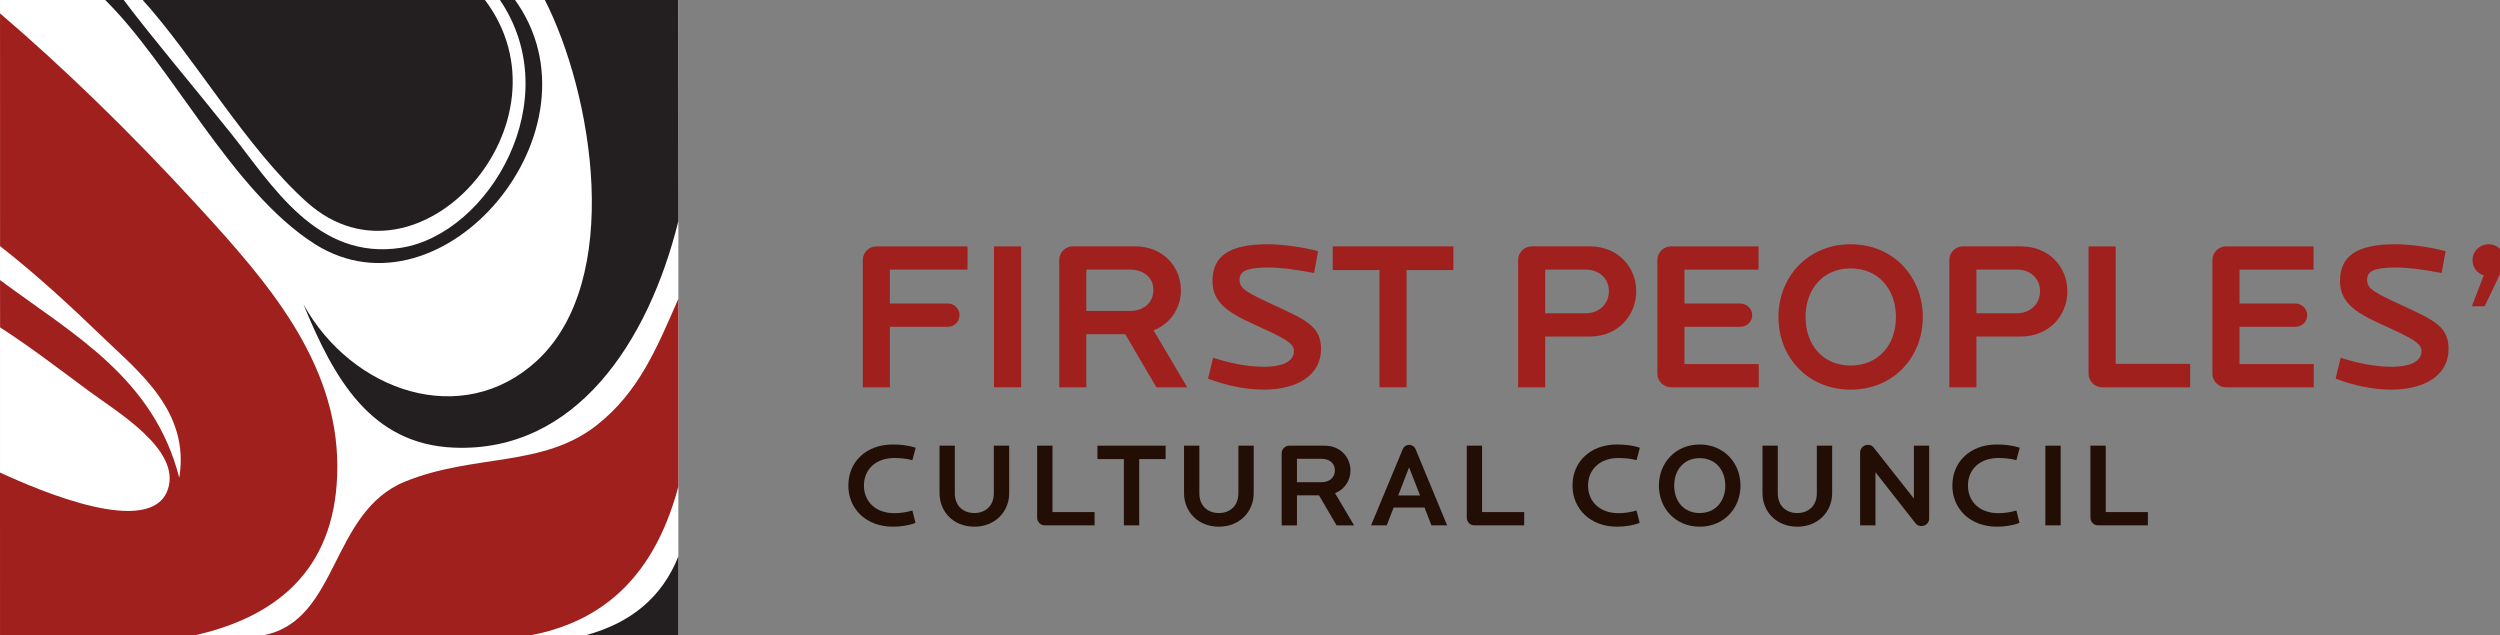 <?xml version="1.0" encoding="UTF-8" standalone="no"?>
<svg
   xmlns:dc="http://purl.org/dc/elements/1.1/"
   xmlns:cc="http://creativecommons.org/ns#"
   xmlns:rdf="http://www.w3.org/1999/02/22-rdf-syntax-ns#"
   xmlns:svg="http://www.w3.org/2000/svg"
   xmlns="http://www.w3.org/2000/svg"
   viewBox="0 0 4502.188 1143.75"
   height="1143.75"
   width="4502.188"
   xml:space="preserve"
   version="1.1"
   id="svg2"><rect x="0" y="0" width="4502.188" height="1143.75" fill="#808080" stroke="none"/><defs
     id="defs6" /><g
     transform="matrix(1.25,0,0,-1.25,0,1143.75)"
     id="g10"><g
       transform="scale(0.246,0.246)"
       id="g12"><path
         id="path14"
         style="fill:#a0201e;fill-opacity:1;fill-rule:nonzero;stroke:none"
         d="m 5211.55,2140.41 0,-198.41 339.59,0 c 37.35,0 68.26,-30.93 68.26,-68.16 0,-38.5 -30.91,-68.21 -68.26,-68.21 l -339.59,0 0,-354.4 -158.55,0 0,746.08 c 0,43.4 35.97,79.35 79.3,79.35 l 534.18,0 0,-136.25 -454.93,0" /><path
         id="path16"
         style="fill:#a0201e;fill-opacity:1;fill-rule:nonzero;stroke:none"
         d="m 5821.53,1451.23 158.59,0 0,825.305 -158.59,0 0,-825.305 z" /><path
         id="path18"
         style="fill:#a0201e;fill-opacity:1;fill-rule:nonzero;stroke:none"
         d="m 6619.75,2140.41 -257.73,0 0,-241.81 257.73,0 c 71.96,0 135.13,43.4 135.13,122.75 0,77.95 -63.17,119.06 -135.13,119.06 m 152.56,-689.18 -182.29,311.12 -228,0 0,-311.12 -158.55,0 0,746.08 c 0,43.4 35.88,79.35 79.34,79.35 l 366.71,0 c 157.33,0 266.48,-115.18 266.48,-257.86 0,-105.32 -63.17,-195.67 -159.9,-234.24 l 197,-333.33 -180.79,0" /><path
         id="path20"
         style="fill:#a0201e;fill-opacity:1;fill-rule:nonzero;stroke:none"
         d="m 7400.9,1437.61 c -109.15,0 -221.88,24.82 -325.99,64.4 l 29.73,122.69 c 91.68,-30.99 202.01,-53.26 298.7,-53.26 116.52,0 174.76,35.95 174.76,91.64 0,49.63 -64.39,79.35 -235.53,157.43 -162.29,73.06 -241.63,133.9 -241.63,252.83 0,148.72 100.35,215.79 324.72,215.79 90.41,0 220.41,-19.85 293.8,-40.98 l -23.82,-127.65 c -92.69,18.58 -190.6,32.26 -267.54,32.26 -127.64,0 -168.61,-21.13 -168.61,-71.85 0,-53.32 40.97,-74.45 218.18,-156.1 178.34,-82.02 259.03,-121.61 259.03,-249.26 0,-153.68 -139.9,-237.94 -335.8,-237.94" /><path
         id="path22"
         style="fill:#a0201e;fill-opacity:1;fill-rule:nonzero;stroke:none"
         d="m 8237.56,2137.8 0,-686.57 -158.59,0 0,686.57 -274.02,0 0,138.86 706.71,0 0,-138.86 -274.1,0" /><path
         id="path24"
         style="fill:#a0201e;fill-opacity:1;fill-rule:nonzero;stroke:none"
         d="m 9288.73,2140.41 -239.15,0 0,-255.37 239.15,0 c 71.85,0 133.79,50.78 133.79,128.8 0,79.36 -61.94,126.57 -133.79,126.57 m 22.28,-391.8 -261.43,0 0,-297.38 -158.59,0 0,746.08 c 0,43.4 35.88,79.35 79.17,79.35 l 340.85,0 c 163.69,0 271.53,-120.21 271.53,-262.82 0,-142.48 -107.84,-265.23 -271.53,-265.23" /><path
         id="path26"
         style="fill:#a0201e;fill-opacity:1;fill-rule:nonzero;stroke:none"
         d="m 9785.97,1451.23 c -43.61,0 -79.45,35.95 -79.45,79.29 l 0,666.79 c 0,43.46 35.84,79.23 79.45,79.23 l 512.93,0 0,-136.25 -433.79,0 0,-198.23 327.29,0 c 38.5,0 69.4,-30.99 69.4,-68.22 0,-38.5 -30.9,-68.09 -69.4,-68.09 l -327.29,0 0,-218.21 435.09,0 0,-136.31 -514.23,0" /><path
         id="path28"
         style="fill:#a0201e;fill-opacity:1;fill-rule:nonzero;stroke:none"
         d="m 10838.4,2147.67 c -161.1,0 -264.1,-120.08 -264.1,-285.03 0,-164.75 103,-283.69 264.1,-283.69 161.1,0 265.2,118.94 265.2,283.69 0,164.95 -104.1,285.03 -265.2,285.03 m 0,-710.06 c -249.3,0 -422.9,188.3 -422.9,425.03 0,236.73 173.6,426.31 422.9,426.31 249.1,0 422.5,-189.58 422.5,-426.31 0,-236.73 -173.4,-425.03 -422.5,-425.03" /><path
         id="path30"
         style="fill:#a0201e;fill-opacity:1;fill-rule:nonzero;stroke:none"
         d="m 11813.9,2140.41 -239,0 0,-255.37 239,0 c 72,0 133.7,50.78 133.7,128.8 0,79.36 -61.7,126.57 -133.7,126.57 m 22.3,-391.8 -261.3,0 0,-297.38 -158.7,0 0,746.08 c 0,43.4 35.8,79.35 79.3,79.35 l 340.7,0 c 163.6,0 271.4,-120.21 271.4,-262.82 0,-142.48 -107.8,-265.23 -271.4,-265.23" /><path
         id="path32"
         style="fill:#a0201e;fill-opacity:1;fill-rule:nonzero;stroke:none"
         d="m 12309.8,1451.23 c -42.1,0 -78.2,35.95 -78.2,79.29 l 0,746.02 158.8,0 0,-687.92 436.2,0 0,-137.39 -516.8,0" /><path
         id="path34"
         style="fill:#a0201e;fill-opacity:1;fill-rule:nonzero;stroke:none"
         d="m 13036.4,1451.23 c -43.5,0 -79.4,35.95 -79.4,79.29 l 0,666.79 c 0,43.46 35.9,79.23 79.4,79.23 l 512.9,0 0,-136.25 -433.6,0 0,-198.23 327,0 c 38.5,0 69.5,-30.99 69.5,-68.22 0,-38.5 -31,-68.09 -69.5,-68.09 l -327,0 0,-218.21 435,0 0,-136.31 -514.3,0" /><path
         id="path36"
         style="fill:#a0201e;fill-opacity:1;fill-rule:nonzero;stroke:none"
         d="m 14004.3,1437.61 c -108.9,0 -221.7,24.82 -325.8,64.4 l 29.7,122.69 c 91.6,-30.99 202,-53.26 298.6,-53.26 116.5,0 174.8,35.95 174.8,91.64 0,49.63 -64.5,79.35 -235.4,157.43 -162.5,73.06 -241.8,133.9 -241.8,252.83 0,148.72 100.4,215.79 324.8,215.79 90.6,0 220.8,-19.85 293.7,-40.98 l -23.5,-127.65 c -92.9,18.58 -190.8,32.26 -267.7,32.26 -127.7,0 -168.6,-21.13 -168.6,-71.85 0,-53.32 40.9,-74.45 218.1,-156.1 178.5,-82.02 258.9,-121.61 258.9,-249.26 0,-153.68 -139.9,-237.94 -335.8,-237.94" /><path
         id="path38"
         style="fill:#a0201e;fill-opacity:1;fill-rule:nonzero;stroke:none"
         d="m 14661.4,2157.66 c -43.4,-94.18 -110.2,-231.7 -110.2,-231.7 l -74.6,0 69.5,180.98 c -38.6,11.13 -65.7,47.03 -65.7,89.16 0,52.05 42.2,92.85 94.3,92.85 52,0 94.3,-40.8 94.3,-92.85 0,-12.41 -1.4,-26.03 -7.6,-38.44" /><path
         id="path40"
         style="fill:#220e04;fill-opacity:1;fill-rule:nonzero;stroke:none"
         d="m 5343.31,1024.61 c -30.18,8.46 -69.48,12.6 -105.08,12.6 -112.32,0 -178.63,-69.362 -178.63,-161.128 0,-92.465 66.31,-162.016 178.63,-162.016 35.6,0 72.05,5.727 105.08,15.653 l 18.12,-72.289 c -35.67,-14.703 -86.05,-22.399 -133.09,-22.399 -152,0 -260.01,100.926 -260.01,241.051 0,140.068 105.85,240.228 260.01,240.228 45.49,0 91.75,-4.9 134.52,-18.77 l -19.55,-72.93" /><path
         id="path42"
         style="fill:#220e04;fill-opacity:1;fill-rule:nonzero;stroke:none"
         d="m 5706.23,635.031 c -126.21,0 -203.84,91.762 -203.84,195.489 l 0,278.92 89.52,0 0,-279.62 c 0,-70.062 46.27,-114.929 114.32,-114.929 67.16,0 114.08,44.867 114.08,114.929 l 0,279.62 89.92,0 0,-278.92 c 0,-103.727 -78.52,-195.489 -204,-195.489" /><path
         id="path44"
         style="fill:#220e04;fill-opacity:1;fill-rule:nonzero;stroke:none"
         d="m 6118.23,642.727 c -23.87,0 -44.15,20.238 -44.15,44.992 l 0,421.721 89.76,0 0,-388.881 246.61,0 0,-77.832 -292.22,0" /><path
         id="path46"
         style="fill:#220e04;fill-opacity:1;fill-rule:nonzero;stroke:none"
         d="m 6671.67,1030.91 0,-388.117 -89.76,0 0,388.117 -154.77,0 0,78.47 399.3,0 0,-78.47 -154.77,0" /><path
         id="path48"
         style="fill:#220e04;fill-opacity:1;fill-rule:nonzero;stroke:none"
         d="m 7138.37,635.031 c -126.17,0 -204.05,91.762 -204.05,195.489 l 0,278.92 89.68,0 0,-279.62 c 0,-70.062 46.36,-114.929 114.37,-114.929 67.12,0 114.24,44.867 114.24,114.929 l 0,279.62 89.68,0 0,-278.92 c 0,-103.727 -78.48,-195.489 -203.92,-195.489" /><path
         id="path50"
         style="fill:#220e04;fill-opacity:1;fill-rule:nonzero;stroke:none"
         d="m 7741.62,1032.38 -145.92,0 0,-136.696 145.92,0 c 40.61,0 76.28,24.629 76.28,69.363 0,44.163 -35.67,67.333 -76.28,67.333 m 86.1,-389.653 -103,175.828 -129.02,0 0,-175.828 -89.61,0 0,421.723 c 0,24.69 20.45,44.99 45.09,44.99 l 207.14,0 c 89.07,0 150.69,-65.36 150.69,-145.858 0,-59.434 -35.67,-110.602 -90.33,-132.363 l 111.51,-188.492 -102.47,0" /><path
         id="path52"
         style="fill:#220e04;fill-opacity:1;fill-rule:nonzero;stroke:none"
         d="m 8252.22,982.484 -63.58,-164.629 128.05,0 -64.47,164.629 z m 131.1,-339.757 -40.68,104.429 -180.71,0 -40.61,-104.429 -91.75,0 185.71,446.343 c 7.01,16.04 21.63,25.2 36.94,25.2 16.33,0 30.83,-9.16 38,-25.2 l 184.9,-446.343 -91.8,0" /><path
         id="path54"
         style="fill:#220e04;fill-opacity:1;fill-rule:nonzero;stroke:none"
         d="m 8634.16,642.727 c -23.78,0 -43.98,20.238 -43.98,44.992 l 0,421.721 89.52,0 0,-388.881 246.68,0 0,-77.832 -292.22,0" /><path
         id="path56"
         style="fill:#220e04;fill-opacity:1;fill-rule:nonzero;stroke:none"
         d="m 9584.41,1024.61 c -30.3,8.46 -69.48,12.6 -105.23,12.6 -112.09,0 -178.64,-69.362 -178.64,-161.128 0,-92.465 66.55,-162.016 178.64,-162.016 35.75,0 72.08,5.727 105.23,15.653 l 18.21,-72.289 c -36.05,-14.703 -86.26,-22.399 -133.18,-22.399 -152.12,0 -260,100.926 -260,241.051 0,140.068 105.81,240.228 260,240.228 45.49,0 91.76,-4.9 134.4,-18.77 l -19.43,-72.93" /><path
         id="path58"
         style="fill:#220e04;fill-opacity:1;fill-rule:nonzero;stroke:none"
         d="m 9954.14,1036.51 c -91.11,0 -149.19,-67.901 -149.19,-161.127 0,-93.227 58.08,-160.492 149.19,-160.492 91.16,0 150.06,67.265 150.06,160.492 0,93.226 -58.9,161.127 -150.06,161.127 m 0,-401.545 c -140.68,0 -238.79,106.652 -238.79,240.418 0,133.827 98.11,240.997 238.79,240.997 140.96,0 239.06,-107.17 239.06,-240.997 0,-133.766 -98.1,-240.418 -239.06,-240.418" /><path
         id="path60"
         style="fill:#220e04;fill-opacity:1;fill-rule:nonzero;stroke:none"
         d="m 10525.9,635.031 c -126,0 -203.9,91.762 -203.9,195.489 l 0,278.92 89.6,0 0,-279.62 c 0,-70.062 46.4,-114.929 114.3,-114.929 67.4,0 114.4,44.867 114.4,114.929 l 0,279.62 89.7,0 0,-278.92 c 0,-103.727 -78.5,-195.489 -204.1,-195.489" /><path
         id="path62"
         style="fill:#220e04;fill-opacity:1;fill-rule:nonzero;stroke:none"
         d="m 11258.9,639.227 c -14,-2.102 -30,2.039 -39.9,14.64 l -235.4,299.981 0,-311.121 -89.8,0 0,426.743 c 0,24.57 20.4,44.8 44.9,44.8 13.9,0 24.4,-3.5 34.2,-15.52 l 235.7,-299.031 0,309.721 89.6,0 0,-426.174 c 0,-23.102 -17.1,-41.43 -39.3,-44.039" /><path
         id="path64"
         style="fill:#220e04;fill-opacity:1;fill-rule:nonzero;stroke:none"
         d="m 11809,1024.61 c -30.2,8.46 -69.4,12.6 -105.1,12.6 -112.2,0 -178.6,-69.362 -178.6,-161.128 0,-92.465 66.4,-162.016 178.6,-162.016 35.7,0 72.3,5.727 105.1,15.653 l 18.1,-72.289 c -35.6,-14.703 -86,-22.399 -133.1,-22.399 -152,0 -260,100.926 -260,241.051 0,140.068 105.9,240.228 260,240.228 45.6,0 91.9,-4.9 134.6,-18.77 l -19.6,-72.93" /><path
         id="path66"
         style="fill:#220e04;fill-opacity:1;fill-rule:nonzero;stroke:none"
         d="m 11978.7,642.727 89.52,0 0,466.648 -89.52,0 0,-466.648 z" /><path
         id="path68"
         style="fill:#220e04;fill-opacity:1;fill-rule:nonzero;stroke:none"
         d="m 12286.8,642.727 c -23.9,0 -44.2,20.238 -44.2,44.992 l 0,421.721 89.7,0 0,-388.881 246.7,0 0,-77.832 -292.2,0" /><path
         id="path70"
         style="fill:#ffffff;fill-opacity:1;fill-rule:evenodd;stroke:none"
         d="m 0.145,0 3972.73,0 0,3726.55 -3972.73,0 0,-3726.55 z" /><path
         id="path72"
         style="fill:#231f20;fill-opacity:1;fill-rule:evenodd;stroke:none"
         d="m 608.891,3726.55 110.304,0 c 175.77,-233.41 396.235,-491.14 639.045,-795.26 229.49,-287.51 497.09,-741.18 992.02,-662.65 512.27,81.14 979.63,868.96 572.94,1457.91 l 88.17,0 C 3566.82,2968.96 2593.86,1814.34 1843.15,2290.66 1355.09,2600.44 1003.12,3343.02 608.891,3726.55" /><path
         id="path74"
         style="fill:#231f20;fill-opacity:1;fill-rule:evenodd;stroke:none"
         d="m 829.355,3726.55 2005.525,0 c 554.39,-720.3 -388.71,-1768.58 -1035.71,-1192.86 -355.05,315.83 -663.54,857.18 -969.815,1192.86" /><path
         id="path76"
         style="fill:#231f20;fill-opacity:1;fill-rule:evenodd;stroke:none"
         d="m 3187.57,3726.55 784.59,0 0.72,-1301.68 C 3797.75,1716.34 3371.14,1068.46 2658.61,1097.86 c -486.48,20.17 -702.43,402.37 -881.5,839.43 284.14,-512.27 929.56,-733.29 1366.41,-331.23 509.69,468.87 330.41,1562.65 44.05,2120.49" /><path
         id="path78"
         style="fill:#a0201e;fill-opacity:1;fill-rule:evenodd;stroke:none"
         d="M 0.145,3641.28 C 362.785,3330.99 756.297,2952.35 1159.98,2511.73 1555.93,2079.13 1975.52,1607.39 1975.52,987.449 1975.52,414.719 1653.91,115.883 1145.8,0 L 0.145,0 0,952.254 C 232.352,844.457 887.801,564.711 983.566,854.957 1060.28,1087.61 681.23,1309.96 520.648,1429.34 322.387,1576.72 170.758,1692.35 0.5,1802.06 L 0.145,2079.39 C 421.875,1764.96 900.84,1508.5 1049.75,921.266 1113.85,1308.18 813.309,1541.21 608.891,1738.29 414.785,1925.83 207.07,2116.93 0.359,2278.06 L 0.145,3641.28" /><path
         id="path80"
         style="fill:#a0201e;fill-opacity:1;fill-rule:evenodd;stroke:none"
         d="M 3972.88,870.355 C 3851.11,415.102 3595.41,94.184 3113.51,0.062 l -1567.03,0 c 437.99,87.117 387.92,721.258 825.63,899.058 404.32,164.239 806.93,80.692 1124.16,331.419 244.96,193.46 350.11,449.46 476.61,739.52" /><path
         id="path82"
         style="fill:#231f20;fill-opacity:1;fill-rule:evenodd;stroke:none"
         d="m 3972.88,0 -539.99,0.062 c 262.07,71.211 445.29,221.96 539.99,461.175" /><path
         id="path84"
         style="fill:#a0201e;fill-opacity:1;fill-rule:evenodd;stroke:none"
         d="m 0.145,3641.28 0,-1363.22" /></g></g></svg>